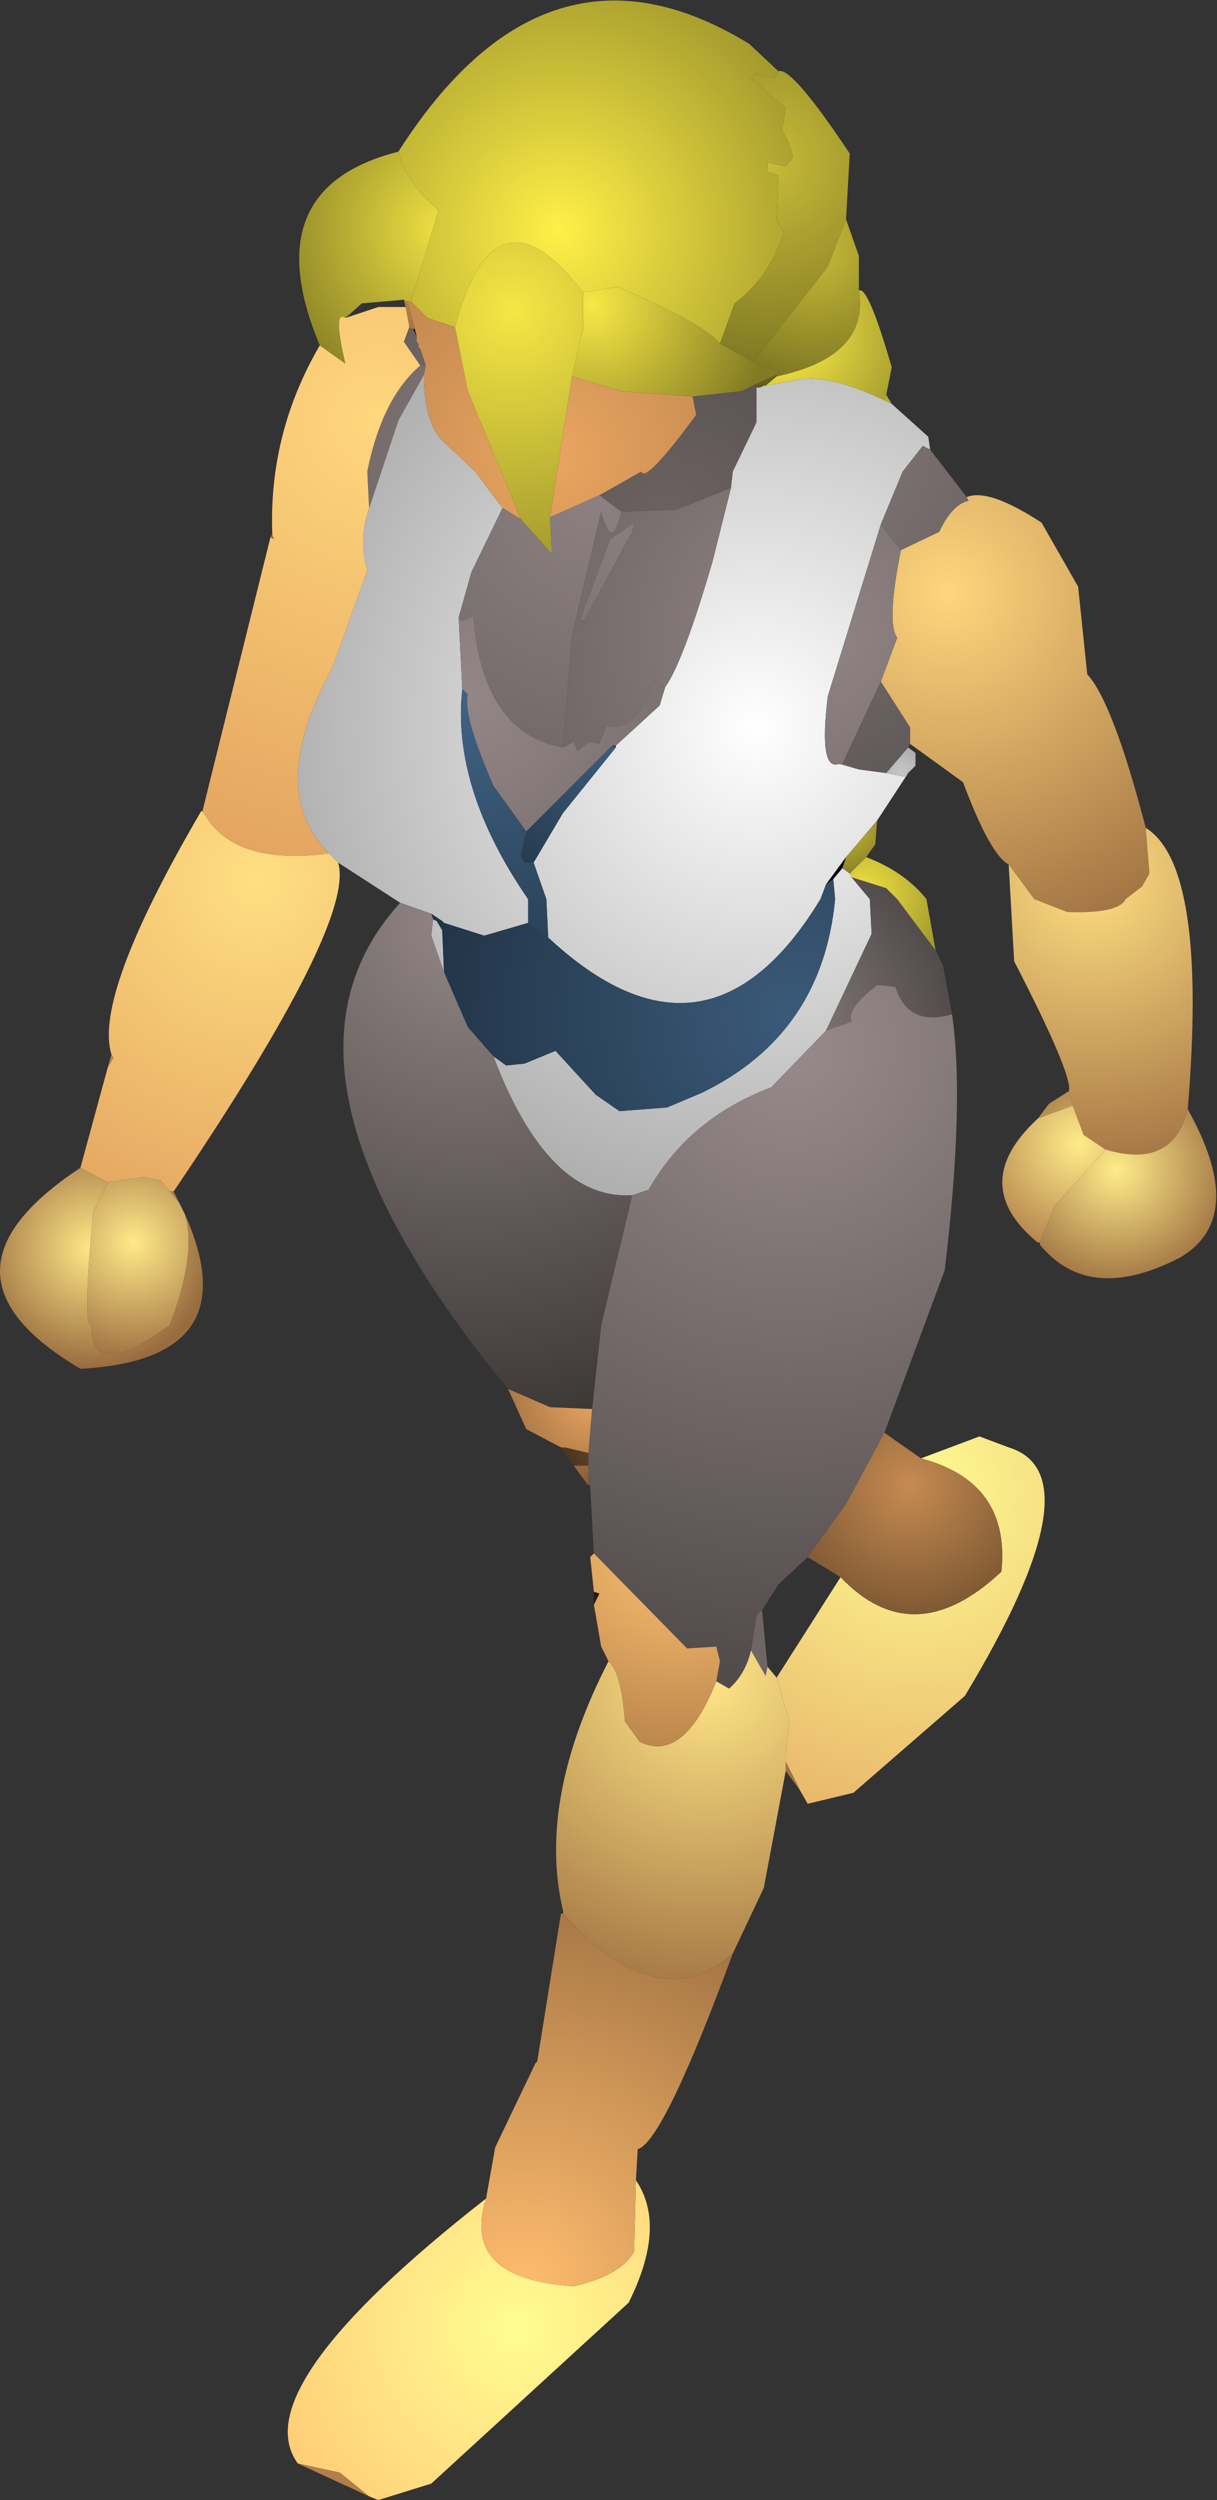 <?xml version="1.0" encoding="UTF-8" standalone="no"?>
<svg xmlns:ffdec="https://www.free-decompiler.com/flash" xmlns:xlink="http://www.w3.org/1999/xlink" ffdec:objectType="shape" height="68.4px" width="33.3px" xmlns="http://www.w3.org/2000/svg">
  <rect width="100%" height="100%" fill="#333333" stroke="none"/>
  <g transform="matrix(1.0, 0.0, 0.0, 1.0, 16.45, 53.3)">
    <path d="M4.85 -51.35 L4.75 -51.15 4.2 -51.3 4.1 -51.15 5.05 -50.35 4.95 -49.75 5.15 -49.35 5.25 -49.0 5.05 -48.75 4.55 -48.85 4.55 -48.6 4.85 -48.5 4.8 -47.25 5.0 -46.95 Q4.6 -45.7 3.65 -45.0 L3.25 -43.9 Q2.8 -44.45 0.45 -45.45 L-0.5 -45.3 Q-2.9 -48.45 -4.0 -44.35 L-4.75 -44.6 -5.2 -45.05 -4.45 -47.55 Q-5.3 -48.25 -5.55 -49.15 -1.5 -55.5 4.05 -52.1 L4.85 -51.35" fill="url(#gradient0)" fill-rule="evenodd" stroke="none"/>
    <path d="M3.25 -43.9 L3.65 -45.0 Q4.6 -45.7 5.0 -46.95 L4.8 -47.25 4.85 -48.5 4.55 -48.6 4.55 -48.85 5.05 -48.75 5.25 -49.0 5.15 -49.35 4.95 -49.75 5.05 -50.35 4.1 -51.15 4.2 -51.3 4.75 -51.15 4.85 -51.35 Q5.2 -51.5 6.8 -49.1 L6.7 -47.3 6.2 -46.0 4.15 -43.4 3.25 -43.9" fill="url(#gradient1)" fill-rule="evenodd" stroke="none"/>
    <path d="M10.0 -39.7 Q10.6 -39.95 12.05 -39.0 L13.05 -37.25 13.3 -34.85 Q14.0 -34.1 14.9 -30.65 L15.0 -29.4 14.8 -29.05 14.35 -28.7 Q14.15 -28.3 12.75 -28.35 L11.85 -28.7 11.15 -29.65 Q10.65 -29.9 9.9 -31.9 L8.45 -32.95 8.45 -33.4 7.65 -34.65 8.1 -35.85 Q7.8 -36.25 8.2 -38.25 L9.25 -38.75 Q9.6 -39.5 10.05 -39.6 L10.0 -39.7" fill="url(#gradient2)" fill-rule="evenodd" stroke="none"/>
    <path d="M4.15 -43.4 L6.2 -46.0 6.7 -47.3 7.05 -46.3 7.05 -45.35 Q7.35 -43.55 4.8 -43.0 L4.8 -43.05 4.9 -43.15 4.15 -43.4" fill="url(#gradient3)" fill-rule="evenodd" stroke="none"/>
    <path d="M-0.5 -45.3 L0.45 -45.45 Q2.8 -44.45 3.25 -43.9 L4.15 -43.4 4.9 -43.15 4.8 -43.05 4.25 -42.8 3.85 -42.6 2.5 -42.45 0.55 -42.6 -0.8 -43.0 -0.5 -44.3 -0.5 -45.3" fill="url(#gradient4)" fill-rule="evenodd" stroke="none"/>
    <path d="M8.4 -32.15 L7.55 -30.85 6.7 -29.85 6.15 -29.1 6.0 -28.7 Q2.9 -23.6 -1.45 -27.65 L-1.5 -28.7 -1.85 -29.7 -1.05 -31.05 0.4 -32.85 0.4 -32.9 1.6 -34.0 1.75 -34.5 Q2.25 -35.2 3.05 -37.95 L3.55 -39.95 3.6 -40.4 4.25 -41.75 4.25 -42.7 4.35 -42.7 4.45 -42.75 4.5 -42.75 5.6 -42.95 Q6.5 -42.95 7.75 -42.35 L7.95 -42.25 8.95 -41.35 9.0 -41.0 8.8 -41.1 8.25 -40.4 7.65 -38.95 6.2 -34.25 Q5.95 -32.2 6.5 -32.4 L7.05 -32.25 7.8 -32.15 8.3 -32.05 8.4 -32.15 M-5.5 -28.6 L-7.2 -29.7 -7.45 -29.95 Q-9.15 -31.65 -7.45 -34.85 L-7.35 -35.05 -6.4 -37.7 Q-6.65 -38.55 -6.35 -39.4 L-5.55 -41.8 -4.85 -43.05 Q-4.85 -41.75 -4.35 -41.25 L-3.45 -40.4 -2.7 -39.4 -3.55 -37.65 -3.9 -36.4 -3.8 -34.45 Q-4.1 -31.75 -2.0 -28.7 L-2.0 -28.05 -3.2 -27.7 -4.3 -28.05 -4.35 -28.1 -4.65 -28.3 -5.5 -28.6 M6.6 -29.55 L6.8 -29.4 6.85 -29.3 7.35 -28.7 7.4 -27.75 6.15 -25.1 4.65 -23.55 Q2.4 -22.7 1.3 -20.75 L0.85 -20.6 Q-1.45 -20.45 -2.95 -24.4 L-2.6 -24.15 -2.1 -24.2 -1.25 -24.55 -0.15 -23.35 0.5 -22.9 1.8 -23.0 2.75 -23.4 Q6.05 -25.0 6.4 -28.7 L6.35 -29.25 6.6 -29.55 M-4.6 -28.15 L-4.5 -28.1 -4.35 -27.85 -4.3 -26.7 -4.65 -27.7 -4.6 -28.15" fill="url(#gradient5)" fill-rule="evenodd" stroke="none"/>
    <path d="M4.8 -43.0 L4.5 -42.75 4.45 -42.75 4.35 -42.7 4.25 -42.7 4.25 -42.8 4.8 -43.05 4.8 -43.0" fill="url(#gradient6)" fill-rule="evenodd" stroke="none"/>
    <path d="M7.05 -45.35 Q7.3 -45.5 7.95 -43.25 L7.8 -42.5 7.75 -42.35 Q6.5 -42.95 5.6 -42.95 L4.5 -42.75 4.8 -43.0 Q7.35 -43.55 7.05 -45.35" fill="url(#gradient7)" fill-rule="evenodd" stroke="none"/>
    <path d="M4.25 -42.7 L4.25 -41.75 3.6 -40.4 3.55 -39.95 2.05 -39.35 0.55 -39.3 -0.05 -39.75 1.1 -40.4 Q1.2 -40.05 2.6 -41.95 L2.5 -42.45 3.85 -42.6 4.25 -42.8 4.25 -42.7" fill="url(#gradient8)" fill-rule="evenodd" stroke="none"/>
    <path d="M-5.2 -45.05 L-4.75 -44.6 -4.0 -44.35 -3.65 -42.6 -2.2 -39.1 -2.7 -39.4 -3.45 -40.4 -4.35 -41.25 Q-4.85 -41.75 -4.85 -43.05 L-4.8 -43.3 -4.95 -43.75 -5.0 -43.8 -5.0 -43.9 -5.05 -43.95 -5.05 -44.1 -5.1 -44.3 -5.3 -45.05 -5.2 -45.05 M2.5 -42.45 L2.6 -41.95 Q1.2 -40.05 1.1 -40.4 L-0.05 -39.75 -1.4 -39.15 -0.8 -43.0 0.55 -42.6 2.5 -42.45" fill="url(#gradient9)" fill-rule="evenodd" stroke="none"/>
    <path d="M-0.05 -39.75 L0.55 -39.3 Q0.3 -38.15 0.0 -39.3 L-0.8 -35.9 -1.05 -32.85 Q-3.25 -33.25 -3.5 -36.45 L-3.8 -36.3 -3.9 -36.4 -3.55 -37.65 -2.7 -39.4 -2.2 -39.1 -1.35 -38.15 -1.4 -39.15 -0.05 -39.75 M0.9 -39.0 L0.85 -38.75 -0.45 -36.35 -0.6 -36.3 0.25 -38.55 0.9 -39.0 M-4.8 -43.3 L-4.85 -43.05 -5.55 -41.8 -6.35 -39.4 -6.4 -40.4 Q-6.0 -42.4 -4.95 -43.3 L-4.8 -43.3" fill="url(#gradient10)" fill-rule="evenodd" stroke="none"/>
    <path d="M8.2 -38.25 Q7.8 -36.25 8.1 -35.85 L7.65 -34.65 6.6 -32.4 6.5 -32.4 Q5.95 -32.2 6.2 -34.25 L7.65 -38.95 8.2 -38.25 M3.55 -39.95 L3.05 -37.95 Q2.25 -35.2 1.75 -34.5 L1.45 -34.7 Q0.95 -33.2 0.15 -33.45 L-0.05 -32.95 -0.35 -33.0 -0.65 -32.75 -0.75 -33.0 -1.05 -32.85 -0.8 -35.9 0.0 -39.3 Q0.3 -38.15 0.55 -39.3 L2.05 -39.35 3.55 -39.95 M0.9 -39.0 L0.25 -38.55 -0.6 -36.3 -0.45 -36.35 0.85 -38.75 0.9 -39.0" fill="url(#gradient11)" fill-rule="evenodd" stroke="none"/>
    <path d="M7.8 -42.5 L7.95 -42.25 7.75 -42.35 7.8 -42.5" fill="url(#gradient12)" fill-rule="evenodd" stroke="none"/>
    <path d="M8.45 -32.95 L8.4 -32.85 7.8 -32.15 7.05 -32.25 6.6 -32.4 7.65 -34.65 8.45 -33.4 8.45 -32.95 M9.0 -41.0 L10.0 -39.7 10.05 -39.6 Q9.6 -39.5 9.25 -38.75 L8.2 -38.25 7.65 -38.95 8.25 -40.4 8.8 -41.1 9.0 -41.0" fill="url(#gradient13)" fill-rule="evenodd" stroke="none"/>
    <path d="M8.4 -32.85 L8.6 -32.7 8.6 -32.35 8.4 -32.15 8.3 -32.05 7.8 -32.15 8.4 -32.85 M6.5 -32.4 L6.6 -32.4 7.05 -32.25 6.5 -32.4" fill="url(#gradient14)" fill-rule="evenodd" stroke="none"/>
    <path d="M1.75 -34.5 L1.6 -34.0 0.4 -32.9 0.3 -32.9 -2.05 -30.55 -2.95 -31.8 Q-3.8 -33.75 -3.65 -34.3 L-3.8 -34.45 -3.9 -36.4 -3.8 -36.3 -3.5 -36.45 Q-3.25 -33.25 -1.05 -32.85 L-0.75 -33.0 -0.65 -32.75 -0.35 -33.0 -0.05 -32.95 0.15 -33.45 Q0.95 -33.2 1.45 -34.7 L1.75 -34.5" fill="url(#gradient15)" fill-rule="evenodd" stroke="none"/>
    <path d="M0.4 -32.9 L0.4 -32.85 0.3 -32.9 0.4 -32.9" fill="url(#gradient16)" fill-rule="evenodd" stroke="none"/>
    <path d="M0.4 -32.85 L-1.05 -31.05 -1.85 -29.7 -2.1 -29.7 -2.2 -29.9 -2.05 -30.55 0.3 -32.9 0.4 -32.85" fill="url(#gradient17)" fill-rule="evenodd" stroke="none"/>
    <path d="M-1.45 -27.65 Q2.9 -23.6 6.0 -28.7 L6.15 -29.1 6.35 -29.25 6.4 -28.7 Q6.05 -25.0 2.75 -23.4 L1.8 -23.0 0.5 -22.9 -0.15 -23.35 -1.25 -24.55 -2.1 -24.2 -2.6 -24.15 -2.95 -24.4 -3.65 -25.2 -4.3 -26.7 -4.35 -27.85 -4.5 -28.1 -4.35 -28.1 -4.3 -28.05 -3.2 -27.7 -2.0 -28.05 -1.45 -27.65" fill="url(#gradient18)" fill-rule="evenodd" stroke="none"/>
    <path d="M9.15 -27.3 L9.35 -26.9 9.6 -25.55 Q8.4 -25.2 8.05 -26.3 L7.55 -26.35 Q6.7 -25.7 6.85 -25.35 L6.15 -25.1 7.4 -27.75 7.35 -28.7 6.85 -29.3 7.8 -29.0 8.1 -28.7 9.15 -27.3" fill="url(#gradient19)" fill-rule="evenodd" stroke="none"/>
    <path d="M7.25 -29.85 Q8.3 -29.45 8.9 -28.7 L9.15 -27.3 8.1 -28.7 7.8 -29.0 6.85 -29.3 6.8 -29.4 7.25 -29.85" fill="url(#gradient20)" fill-rule="evenodd" stroke="none"/>
    <path d="M7.55 -30.85 L7.5 -30.2 7.25 -29.85 6.8 -29.4 6.6 -29.55 6.7 -29.85 7.55 -30.85" fill="url(#gradient21)" fill-rule="evenodd" stroke="none"/>
    <path d="M6.15 -29.1 L6.7 -29.85 6.6 -29.55 6.35 -29.25 6.15 -29.1 M-4.35 -28.1 L-4.5 -28.1 -4.6 -28.15 -4.65 -28.3 -4.35 -28.1" fill="url(#gradient22)" fill-rule="evenodd" stroke="none"/>
    <path d="M9.6 -25.55 Q9.95 -23.15 9.4 -18.55 L7.75 -14.1 6.7 -12.15 5.65 -10.7 4.85 -9.95 4.4 -9.25 4.25 -9.1 4.1 -8.15 Q3.95 -7.5 3.5 -7.1 L3.15 -7.3 3.25 -7.85 3.15 -8.25 2.35 -8.2 -0.2 -10.8 -0.3 -12.6 -0.35 -12.7 -0.35 -13.2 -0.35 -13.55 -0.25 -14.75 0.0 -17.05 0.85 -20.6 1.3 -20.75 Q2.4 -22.7 4.65 -23.55 L6.15 -25.1 6.85 -25.35 Q6.7 -25.7 7.55 -26.35 L8.05 -26.3 Q8.4 -25.2 9.6 -25.55" fill="url(#gradient23)" fill-rule="evenodd" stroke="none"/>
    <path d="M14.9 -30.65 Q16.6 -29.6 16.05 -22.95 15.65 -21.3 13.8 -21.85 L13.2 -22.25 12.9 -23.05 12.8 -23.45 Q12.9 -23.9 11.3 -27.0 L11.15 -29.65 11.85 -28.7 12.75 -28.35 Q14.15 -28.3 14.35 -28.7 L14.8 -29.05 15.0 -29.4 14.9 -30.65" fill="url(#gradient24)" fill-rule="evenodd" stroke="none"/>
    <path d="M16.05 -22.95 Q17.7 -20.0 15.85 -18.9 13.35 -17.6 12.0 -19.25 L12.0 -19.3 12.4 -20.3 13.8 -21.85 Q15.65 -21.3 16.05 -22.95 M11.95 -22.7 L12.25 -23.1 12.8 -23.45 12.9 -23.05 11.95 -22.7" fill="url(#gradient25)" fill-rule="evenodd" stroke="none"/>
    <path d="M11.95 -19.3 Q10.0 -20.9 11.95 -22.7 L12.9 -23.05 13.2 -22.25 13.8 -21.85 12.4 -20.3 12.0 -19.3 11.95 -19.3" fill="url(#gradient26)" fill-rule="evenodd" stroke="none"/>
    <path d="M12.0 -19.25 L11.95 -19.3 12.0 -19.3 12.0 -19.25" fill="url(#gradient27)" fill-rule="evenodd" stroke="none"/>
    <path d="M8.75 -13.4 L10.35 -14.0 11.15 -13.7 Q13.6 -12.95 9.95 -6.9 L6.9 -4.25 5.65 -3.95 5.45 -4.3 5.05 -5.1 5.05 -5.35 5.15 -6.2 4.8 -7.4 6.55 -10.15 Q8.55 -8.05 10.95 -10.3 11.2 -12.75 8.75 -13.4" fill="url(#gradient28)" fill-rule="evenodd" stroke="none"/>
    <path d="M7.75 -14.1 L8.75 -13.4 Q11.2 -12.75 10.95 -10.3 8.55 -8.05 6.55 -10.15 L5.65 -10.7 6.7 -12.15 7.75 -14.1" fill="url(#gradient29)" fill-rule="evenodd" stroke="none"/>
    <path d="M5.05 -4.85 L4.45 -1.65 3.6 0.15 Q1.55 1.95 -1.05 -0.95 L-1.05 -1.05 Q-1.75 -4.05 0.2 -7.85 0.55 -7.55 0.65 -6.2 L1.05 -5.65 Q2.25 -5.05 3.15 -7.3 L3.5 -7.1 Q3.95 -7.5 4.1 -8.15 L4.5 -7.45 4.55 -7.7 4.8 -7.4 5.15 -6.2 5.05 -5.35 5.05 -5.1 5.05 -4.85" fill="url(#gradient30)" fill-rule="evenodd" stroke="none"/>
    <path d="M0.2 -7.85 L0.0 -8.25 -0.2 -9.4 -0.05 -9.7 -0.2 -9.75 -0.3 -10.7 -0.2 -10.8 2.35 -8.2 3.15 -8.25 3.25 -7.85 3.15 -7.3 Q2.25 -5.05 1.05 -5.65 L0.65 -6.2 Q0.55 -7.55 0.2 -7.85" fill="url(#gradient31)" fill-rule="evenodd" stroke="none"/>
    <path d="M4.4 -9.25 L4.55 -7.7 4.5 -7.45 4.1 -8.15 4.25 -9.1 4.4 -9.25" fill="url(#gradient32)" fill-rule="evenodd" stroke="none"/>
    <path d="M5.45 -4.3 L5.05 -4.85 5.05 -5.1 5.45 -4.3" fill="url(#gradient33)" fill-rule="evenodd" stroke="none"/>
    <path d="M0.95 6.35 Q1.8 7.6 0.75 9.7 L-4.65 14.65 -6.1 15.1 -6.35 15.0 -7.15 14.35 -8.3 14.1 Q-9.8 12.05 -3.15 6.85 -3.85 9.05 -0.75 9.25 0.55 8.95 0.9 8.3 L0.95 6.35" fill="url(#gradient34)" fill-rule="evenodd" stroke="none"/>
    <path d="M3.6 0.15 Q1.7 5.3 1.0 5.5 L0.95 6.35 0.9 8.3 Q0.55 8.95 -0.75 9.25 -3.85 9.05 -3.15 6.85 L-2.9 5.45 -1.8 3.15 -1.75 3.1 -1.1 -0.95 -1.05 -0.95 Q1.55 1.95 3.6 0.15" fill="url(#gradient35)" fill-rule="evenodd" stroke="none"/>
    <path d="M-5.05 -44.1 L-5.05 -43.95 -5.0 -43.9 -5.0 -43.8 -4.95 -43.75 -4.8 -43.3 -4.95 -43.3 -5.4 -43.95 -5.25 -44.35 -5.15 -44.3 -5.05 -44.1" fill="url(#gradient36)" fill-rule="evenodd" stroke="none"/>
    <path d="M-4.0 -44.35 Q-2.9 -48.45 -0.5 -45.3 L-0.5 -44.3 -0.8 -43.0 -1.4 -39.15 -1.35 -38.15 -2.2 -39.1 -3.65 -42.6 -4.0 -44.35" fill="url(#gradient37)" fill-rule="evenodd" stroke="none"/>
    <path d="M-5.35 -44.9 L-5.4 -45.1 -5.3 -45.05 -5.1 -44.3 -5.15 -44.3 -5.25 -44.35 -5.35 -44.9" fill="url(#gradient38)" fill-rule="evenodd" stroke="none"/>
    <path d="M-5.55 -49.15 Q-5.3 -48.25 -4.45 -47.55 L-5.2 -45.05 -5.3 -45.05 -5.4 -45.1 -6.55 -45.0 -7.0 -44.6 Q-7.35 -44.85 -7.0 -43.35 L-7.7 -43.85 Q-9.5 -48.15 -5.55 -49.15" fill="url(#gradient39)" fill-rule="evenodd" stroke="none"/>
    <path d="M-10.9 -31.15 L-9.05 -38.6 -8.95 -38.55 -9.0 -38.65 -9.0 -38.7 Q-9.1 -41.45 -7.7 -43.85 L-7.0 -43.35 Q-7.35 -44.85 -7.0 -44.6 L-6.1 -44.9 -5.35 -44.9 -5.25 -44.35 -5.4 -43.95 -4.95 -43.3 Q-6.0 -42.4 -6.4 -40.4 L-6.35 -39.4 Q-6.65 -38.55 -6.4 -37.7 L-7.35 -35.05 -7.45 -34.85 Q-9.15 -31.65 -7.45 -29.95 -10.1 -29.6 -10.9 -31.1 L-10.9 -31.15" fill="url(#gradient40)" fill-rule="evenodd" stroke="none"/>
    <path d="M-5.15 -44.3 L-5.1 -44.3 -5.05 -44.1 -5.15 -44.3" fill="url(#gradient41)" fill-rule="evenodd" stroke="none"/>
    <path d="M-10.95 -31.1 L-10.9 -31.15 -10.9 -31.1 -10.95 -31.1 M-9.05 -38.6 L-9.0 -38.7 -9.0 -38.65 -8.95 -38.55 -9.05 -38.6" fill="url(#gradient42)" fill-rule="evenodd" stroke="none"/>
    <path d="M-7.2 -29.7 Q-6.7 -28.1 -11.7 -20.7 L-11.8 -20.7 -12.05 -21.0 -12.5 -21.1 -13.5 -20.95 -14.25 -21.35 -13.5 -24.1 -13.35 -24.35 -13.4 -24.45 Q-13.9 -26.05 -10.95 -31.1 L-10.9 -31.1 Q-10.1 -29.6 -7.45 -29.95 L-7.2 -29.7" fill="url(#gradient43)" fill-rule="evenodd" stroke="none"/>
    <path d="M-1.85 -29.7 L-1.5 -28.7 -1.45 -27.65 -2.0 -28.05 -2.0 -28.7 Q-4.1 -31.75 -3.8 -34.45 L-3.65 -34.3 Q-3.8 -33.75 -2.95 -31.8 L-2.05 -30.55 -2.2 -29.9 -2.1 -29.7 -1.85 -29.7" fill="url(#gradient44)" fill-rule="evenodd" stroke="none"/>
    <path d="M-2.55 -15.3 Q-9.7 -24.0 -5.5 -28.6 L-4.65 -28.3 -4.6 -28.15 -4.65 -27.7 -4.3 -26.7 -3.65 -25.2 -2.95 -24.4 Q-1.45 -20.45 0.85 -20.6 L0.0 -17.05 -0.25 -14.75 -1.4 -14.8 -2.55 -15.3" fill="url(#gradient45)" fill-rule="evenodd" stroke="none"/>
    <path d="M-0.75 -13.2 L-0.8 -13.25 -1.1 -13.7 -1.0 -13.7 -0.35 -13.55 -0.35 -13.2 -0.75 -13.2" fill="url(#gradient46)" fill-rule="evenodd" stroke="none"/>
    <path d="M-1.1 -13.7 L-2.05 -14.2 -2.55 -15.3 -1.4 -14.8 -0.25 -14.75 -0.35 -13.55 -1.0 -13.7 -1.1 -13.7" fill="url(#gradient47)" fill-rule="evenodd" stroke="none"/>
    <path d="M-0.3 -12.6 L-0.35 -12.65 -0.35 -12.7 -0.3 -12.6" fill="url(#gradient48)" fill-rule="evenodd" stroke="none"/>
    <path d="M-0.35 -12.65 L-0.75 -13.2 -0.35 -13.2 -0.35 -12.7 -0.35 -12.65" fill="url(#gradient49)" fill-rule="evenodd" stroke="none"/>
    <path d="M-13.5 -24.1 L-13.4 -24.45 -13.35 -24.35 -13.5 -24.1" fill="url(#gradient50)" fill-rule="evenodd" stroke="none"/>
    <path d="M-11.55 -20.4 L-11.4 -20.1 Q-11.05 -19.05 -11.8 -17.05 -13.95 -15.45 -13.95 -17.05 -14.2 -17.0 -13.9 -20.15 L-13.5 -20.95 -12.5 -21.1 -12.05 -21.0 -11.8 -20.7 -11.55 -20.4" fill="url(#gradient51)" fill-rule="evenodd" stroke="none"/>
    <path d="M-11.7 -20.7 L-11.55 -20.4 -11.8 -20.7 -11.7 -20.7 M-11.4 -20.1 Q-9.6 -16.1 -14.25 -15.85 -18.65 -18.45 -14.25 -21.35 L-13.5 -20.95 -13.9 -20.15 Q-14.2 -17.0 -13.95 -17.05 -13.95 -15.45 -11.8 -17.05 -11.05 -19.05 -11.4 -20.1" fill="url(#gradient52)" fill-rule="evenodd" stroke="none"/>
    <path d="M-0.2 -9.4 L-0.2 -9.75 -0.05 -9.7 -0.2 -9.4" fill="url(#gradient53)" fill-rule="evenodd" stroke="none"/>
    <path d="M-1.1 -0.95 L-1.05 -1.05 -1.05 -0.95 -1.1 -0.95" fill="url(#gradient54)" fill-rule="evenodd" stroke="none"/>
    <path d="M-6.35 15.0 L-8.3 14.1 -7.15 14.35 -6.35 15.0" fill="url(#gradient55)" fill-rule="evenodd" stroke="none"/>
  </g>
  <defs>
    <radialGradient cx="0" cy="0" gradientTransform="matrix(0.009, 0.0, 0.0, 0.009, -1.15, -47.0)" gradientUnits="userSpaceOnUse" id="gradient0" r="819.2" spreadMethod="pad">
      <stop offset="0.0" stop-color="#fff047"/>
      <stop offset="1.0" stop-color="#a49a2d"/>
    </radialGradient>
    <radialGradient cx="0" cy="0" gradientTransform="matrix(0.007, 0.0, 0.0, 0.007, 4.5, -48.85)" gradientUnits="userSpaceOnUse" id="gradient1" r="819.2" spreadMethod="pad">
      <stop offset="0.0" stop-color="#c8bc38"/>
      <stop offset="1.0" stop-color="#7e7623"/>
    </radialGradient>
    <radialGradient cx="0" cy="0" gradientTransform="matrix(0.013, 0.0, 0.0, 0.013, 9.5, -37.1)" gradientUnits="userSpaceOnUse" id="gradient2" r="819.2" spreadMethod="pad">
      <stop offset="0.0" stop-color="#ffd67d"/>
      <stop offset="1.0" stop-color="#9a6c3f"/>
    </radialGradient>
    <radialGradient cx="0" cy="0" gradientTransform="matrix(0.005, 0.0, 0.0, 0.005, 5.8, -46.5)" gradientUnits="userSpaceOnUse" id="gradient3" r="819.2" spreadMethod="pad">
      <stop offset="0.0" stop-color="#c8bc38"/>
      <stop offset="1.0" stop-color="#766f20"/>
    </radialGradient>
    <radialGradient cx="0" cy="0" gradientTransform="matrix(0.006, 0.0, 0.0, 0.006, -0.25, -44.95)" gradientUnits="userSpaceOnUse" id="gradient4" r="819.2" spreadMethod="pad">
      <stop offset="0.0" stop-color="#f7e845"/>
      <stop offset="1.0" stop-color="#827a24"/>
    </radialGradient>
    <radialGradient cx="0" cy="0" gradientTransform="matrix(0.017, 0.0, 0.0, 0.017, 4.25, -33.4)" gradientUnits="userSpaceOnUse" id="gradient5" r="819.2" spreadMethod="pad">
      <stop offset="0.0" stop-color="#ffffff"/>
      <stop offset="1.0" stop-color="#ababab"/>
    </radialGradient>
    <radialGradient cx="0" cy="0" gradientTransform="matrix(0.001, 0.0, 0.0, 0.001, 4.3, -43.45)" gradientUnits="userSpaceOnUse" id="gradient6" r="819.2" spreadMethod="pad">
      <stop offset="0.0" stop-color="#918829"/>
      <stop offset="1.0" stop-color="#595419"/>
    </radialGradient>
    <radialGradient cx="0" cy="0" gradientTransform="matrix(0.004, 0.0, 0.0, 0.004, 4.95, -44.15)" gradientUnits="userSpaceOnUse" id="gradient7" r="819.2" spreadMethod="pad">
      <stop offset="0.0" stop-color="#fff148"/>
      <stop offset="1.0" stop-color="#aca230"/>
    </radialGradient>
    <radialGradient cx="0" cy="0" gradientTransform="matrix(0.006, 0.0, 0.0, 0.006, 1.8, -39.0)" gradientUnits="userSpaceOnUse" id="gradient8" r="819.2" spreadMethod="pad">
      <stop offset="0.0" stop-color="#6c6262"/>
      <stop offset="1.0" stop-color="#5b5353"/>
    </radialGradient>
    <radialGradient cx="0" cy="0" gradientTransform="matrix(0.01, 0.0, 0.0, 0.01, -1.35, -40.85)" gradientUnits="userSpaceOnUse" id="gradient9" r="819.2" spreadMethod="pad">
      <stop offset="0.0" stop-color="#eaa560"/>
      <stop offset="1.0" stop-color="#b27d49"/>
    </radialGradient>
    <radialGradient cx="0" cy="0" gradientTransform="matrix(0.009, 0.0, 0.0, 0.009, -0.05, -39.75)" gradientUnits="userSpaceOnUse" id="gradient10" r="819.2" spreadMethod="pad">
      <stop offset="0.0" stop-color="#8c8080"/>
      <stop offset="1.0" stop-color="#746969"/>
    </radialGradient>
    <radialGradient cx="0" cy="0" gradientTransform="matrix(0.01, 0.0, 0.0, 0.01, 5.85, -35.9)" gradientUnits="userSpaceOnUse" id="gradient11" r="819.2" spreadMethod="pad">
      <stop offset="0.0" stop-color="#918484"/>
      <stop offset="1.0" stop-color="#6f6565"/>
    </radialGradient>
    <radialGradient cx="0" cy="0" gradientTransform="matrix(9.0E-4, 0.0, 0.0, 9.0E-4, 7.65, -42.25)" gradientUnits="userSpaceOnUse" id="gradient12" r="819.2" spreadMethod="pad">
      <stop offset="0.0" stop-color="#c2b736"/>
      <stop offset="1.0" stop-color="#9c932c"/>
    </radialGradient>
    <radialGradient cx="0" cy="0" gradientTransform="matrix(0.013, 0.0, 0.0, 0.013, 3.9, -41.75)" gradientUnits="userSpaceOnUse" id="gradient13" r="819.2" spreadMethod="pad">
      <stop offset="0.0" stop-color="#8c7f7f"/>
      <stop offset="1.0" stop-color="#605858"/>
    </radialGradient>
    <radialGradient cx="0" cy="0" gradientTransform="matrix(0.003, 0.0, 0.0, 0.003, 8.2, -32.15)" gradientUnits="userSpaceOnUse" id="gradient14" r="819.2" spreadMethod="pad">
      <stop offset="0.0" stop-color="#c7c7c7"/>
      <stop offset="1.0" stop-color="#6e6e6e"/>
    </radialGradient>
    <radialGradient cx="0" cy="0" gradientTransform="matrix(0.013, 0.0, 0.0, 0.013, -3.6, -34.3)" gradientUnits="userSpaceOnUse" id="gradient15" r="819.2" spreadMethod="pad">
      <stop offset="0.0" stop-color="#938686"/>
      <stop offset="1.0" stop-color="#665d5d"/>
    </radialGradient>
    <radialGradient cx="0" cy="0" gradientTransform="matrix(1.0E-4, 0.0, 0.0, 1.0E-4, 0.25, -32.95)" gradientUnits="userSpaceOnUse" id="gradient16" r="819.2" spreadMethod="pad">
      <stop offset="0.0" stop-color="#223648"/>
      <stop offset="1.0" stop-color="#223648"/>
    </radialGradient>
    <radialGradient cx="0" cy="0" gradientTransform="matrix(0.005, 0.0, 0.0, 0.005, 0.25, -32.9)" gradientUnits="userSpaceOnUse" id="gradient17" r="819.2" spreadMethod="pad">
      <stop offset="0.0" stop-color="#3c5d7d"/>
      <stop offset="1.0" stop-color="#253a4e"/>
    </radialGradient>
    <radialGradient cx="0" cy="0" gradientTransform="matrix(0.012, 0.0, 0.0, 0.012, 5.15, -25.55)" gradientUnits="userSpaceOnUse" id="gradient18" r="819.2" spreadMethod="pad">
      <stop offset="0.0" stop-color="#3a5a79"/>
      <stop offset="1.0" stop-color="#223548"/>
    </radialGradient>
    <radialGradient cx="0" cy="0" gradientTransform="matrix(0.006, 0.0, 0.0, 0.006, 4.75, -25.2)" gradientUnits="userSpaceOnUse" id="gradient19" r="819.2" spreadMethod="pad">
      <stop offset="0.0" stop-color="#8a7e7e"/>
      <stop offset="1.0" stop-color="#524b4b"/>
    </radialGradient>
    <radialGradient cx="0" cy="0" gradientTransform="matrix(0.003, 0.0, 0.0, 0.003, 7.15, -28.85)" gradientUnits="userSpaceOnUse" id="gradient20" r="819.2" spreadMethod="pad">
      <stop offset="0.0" stop-color="#f0e243"/>
      <stop offset="1.0" stop-color="#9f962d"/>
    </radialGradient>
    <radialGradient cx="0" cy="0" gradientTransform="matrix(0.002, 0.0, 0.0, 0.002, 6.7, -30.7)" gradientUnits="userSpaceOnUse" id="gradient21" r="819.2" spreadMethod="pad">
      <stop offset="0.0" stop-color="#c5b937"/>
      <stop offset="1.0" stop-color="#7b7322"/>
    </radialGradient>
    <radialGradient cx="0" cy="0" gradientTransform="matrix(0.013, 0.0, 0.0, 0.013, -3.65, -26.6)" gradientUnits="userSpaceOnUse" id="gradient22" r="819.2" spreadMethod="pad">
      <stop offset="0.0" stop-color="#263b50"/>
      <stop offset="1.0" stop-color="#080c10"/>
    </radialGradient>
    <radialGradient cx="0" cy="0" gradientTransform="matrix(0.022, 0.0, 0.0, 0.022, 5.2, -24.65)" gradientUnits="userSpaceOnUse" id="gradient23" r="819.2" spreadMethod="pad">
      <stop offset="0.0" stop-color="#978a8a"/>
      <stop offset="1.0" stop-color="#4f4848"/>
    </radialGradient>
    <radialGradient cx="0" cy="0" gradientTransform="matrix(0.01, 0.0, 0.0, 0.01, 13.4, -29.25)" gradientUnits="userSpaceOnUse" id="gradient24" r="819.2" spreadMethod="pad">
      <stop offset="0.0" stop-color="#ffde81"/>
      <stop offset="1.0" stop-color="#a17142"/>
    </radialGradient>
    <radialGradient cx="0" cy="0" gradientTransform="matrix(0.004, 0.0, 0.0, 0.004, 14.1, -21.3)" gradientUnits="userSpaceOnUse" id="gradient25" r="819.2" spreadMethod="pad">
      <stop offset="0.0" stop-color="#ffec8a"/>
      <stop offset="1.0" stop-color="#9e7041"/>
    </radialGradient>
    <radialGradient cx="0" cy="0" gradientTransform="matrix(0.004, 0.0, 0.0, 0.004, 13.05, -22.0)" gradientUnits="userSpaceOnUse" id="gradient26" r="819.2" spreadMethod="pad">
      <stop offset="0.0" stop-color="#ffec89"/>
      <stop offset="1.0" stop-color="#ad7a47"/>
    </radialGradient>
    <radialGradient cx="0" cy="0" gradientTransform="matrix(0.006, 0.0, 0.0, 0.006, 13.25, -18.55)" gradientUnits="userSpaceOnUse" id="gradient27" r="819.2" spreadMethod="pad">
      <stop offset="0.0" stop-color="#2e2113"/>
      <stop offset="1.0" stop-color="#261b10"/>
    </radialGradient>
    <radialGradient cx="0" cy="0" gradientTransform="matrix(0.011, 0.0, 0.0, 0.011, 8.65, -12.5)" gradientUnits="userSpaceOnUse" id="gradient28" r="819.2" spreadMethod="pad">
      <stop offset="0.0" stop-color="#fffc93"/>
      <stop offset="1.0" stop-color="#e9b86c"/>
    </radialGradient>
    <radialGradient cx="0" cy="0" gradientTransform="matrix(0.005, 0.0, 0.0, 0.005, 8.45, -12.65)" gradientUnits="userSpaceOnUse" id="gradient29" r="819.2" spreadMethod="pad">
      <stop offset="0.0" stop-color="#c68b51"/>
      <stop offset="1.0" stop-color="#73512f"/>
    </radialGradient>
    <radialGradient cx="0" cy="0" gradientTransform="matrix(0.011, 0.0, 0.0, 0.011, 2.9, -7.4)" gradientUnits="userSpaceOnUse" id="gradient30" r="819.2" spreadMethod="pad">
      <stop offset="0.0" stop-color="#ffe686"/>
      <stop offset="1.0" stop-color="#a17242"/>
    </radialGradient>
    <radialGradient cx="0" cy="0" gradientTransform="matrix(0.008, 0.0, 0.0, 0.008, 2.1, -11.1)" gradientUnits="userSpaceOnUse" id="gradient31" r="819.2" spreadMethod="pad">
      <stop offset="0.0" stop-color="#ffc371"/>
      <stop offset="1.0" stop-color="#b17d48"/>
    </radialGradient>
    <radialGradient cx="0" cy="0" gradientTransform="matrix(0.004, 0.0, 0.0, 0.004, 3.7, -6.7)" gradientUnits="userSpaceOnUse" id="gradient32" r="819.2" spreadMethod="pad">
      <stop offset="0.0" stop-color="#6f6565"/>
      <stop offset="1.0" stop-color="#6f6565"/>
    </radialGradient>
    <radialGradient cx="0" cy="0" gradientTransform="matrix(0.003, 0.0, 0.0, 0.003, 4.45, -5.8)" gradientUnits="userSpaceOnUse" id="gradient33" r="819.2" spreadMethod="pad">
      <stop offset="0.0" stop-color="#a37343"/>
      <stop offset="1.0" stop-color="#a17142"/>
    </radialGradient>
    <radialGradient cx="0" cy="0" gradientTransform="matrix(0.009, 0.0, 0.0, 0.009, -2.35, 10.4)" gradientUnits="userSpaceOnUse" id="gradient34" r="819.2" spreadMethod="pad">
      <stop offset="0.0" stop-color="#fffd93"/>
      <stop offset="1.0" stop-color="#ffcb76"/>
    </radialGradient>
    <radialGradient cx="0" cy="0" gradientTransform="matrix(0.014, 0.0, 0.0, 0.014, -2.15, 9.2)" gradientUnits="userSpaceOnUse" id="gradient35" r="819.2" spreadMethod="pad">
      <stop offset="0.0" stop-color="#ffbc6e"/>
      <stop offset="1.0" stop-color="#9e7041"/>
    </radialGradient>
    <radialGradient cx="0" cy="0" gradientTransform="matrix(0.007, 0.0, 0.0, 0.007, -0.1, -43.2)" gradientUnits="userSpaceOnUse" id="gradient36" r="819.2" spreadMethod="pad">
      <stop offset="0.0" stop-color="#857979"/>
      <stop offset="1.0" stop-color="#675e5e"/>
    </radialGradient>
    <radialGradient cx="0" cy="0" gradientTransform="matrix(0.008, 0.0, 0.0, 0.008, -2.4, -44.8)" gradientUnits="userSpaceOnUse" id="gradient37" r="819.2" spreadMethod="pad">
      <stop offset="0.0" stop-color="#f5e745"/>
      <stop offset="1.0" stop-color="#a89e2f"/>
    </radialGradient>
    <radialGradient cx="0" cy="0" gradientTransform="matrix(0.004, 0.0, 0.0, 0.004, -5.75, -46.8)" gradientUnits="userSpaceOnUse" id="gradient38" r="819.2" spreadMethod="pad">
      <stop offset="0.0" stop-color="#c98e53"/>
      <stop offset="1.0" stop-color="#9f7041"/>
    </radialGradient>
    <radialGradient cx="0" cy="0" gradientTransform="matrix(0.006, 0.0, 0.0, 0.006, -4.3, -47.05)" gradientUnits="userSpaceOnUse" id="gradient39" r="819.2" spreadMethod="pad">
      <stop offset="0.0" stop-color="#f0e243"/>
      <stop offset="1.0" stop-color="#898126"/>
    </radialGradient>
    <radialGradient cx="0" cy="0" gradientTransform="matrix(0.017, 0.0, 0.0, 0.017, -6.15, -41.8)" gradientUnits="userSpaceOnUse" id="gradient40" r="819.2" spreadMethod="pad">
      <stop offset="0.0" stop-color="#ffd77d"/>
      <stop offset="1.0" stop-color="#e09e5c"/>
    </radialGradient>
    <radialGradient cx="0" cy="0" gradientTransform="matrix(0.004, 0.0, 0.0, 0.004, -5.75, -46.8)" gradientUnits="userSpaceOnUse" id="gradient41" r="819.2" spreadMethod="pad">
      <stop offset="0.0" stop-color="#261b10"/>
      <stop offset="1.0" stop-color="#261b10"/>
    </radialGradient>
    <radialGradient cx="0" cy="0" gradientTransform="matrix(0.012, 0.0, 0.0, 0.012, -9.85, -36.15)" gradientUnits="userSpaceOnUse" id="gradient42" r="819.2" spreadMethod="pad">
      <stop offset="0.0" stop-color="#bc844d"/>
      <stop offset="1.0" stop-color="#2f2113"/>
    </radialGradient>
    <radialGradient cx="0" cy="0" gradientTransform="matrix(0.013, 0.0, 0.0, 0.013, -9.4, -29.25)" gradientUnits="userSpaceOnUse" id="gradient43" r="819.2" spreadMethod="pad">
      <stop offset="0.0" stop-color="#ffdf82"/>
      <stop offset="1.0" stop-color="#e2a15e"/>
    </radialGradient>
    <radialGradient cx="0" cy="0" gradientTransform="matrix(0.009, 0.0, 0.0, 0.009, -3.85, -34.5)" gradientUnits="userSpaceOnUse" id="gradient44" r="819.2" spreadMethod="pad">
      <stop offset="0.0" stop-color="#406486"/>
      <stop offset="1.0" stop-color="#2a4258"/>
    </radialGradient>
    <radialGradient cx="0" cy="0" gradientTransform="matrix(0.017, 0.0, 0.0, 0.017, -3.55, -28.3)" gradientUnits="userSpaceOnUse" id="gradient45" r="819.2" spreadMethod="pad">
      <stop offset="0.0" stop-color="#948787"/>
      <stop offset="1.0" stop-color="#3d3838"/>
    </radialGradient>
    <radialGradient cx="0" cy="0" gradientTransform="matrix(0.001, 0.0, 0.0, 0.001, -0.05, -13.7)" gradientUnits="userSpaceOnUse" id="gradient46" r="819.2" spreadMethod="pad">
      <stop offset="0.0" stop-color="#644629"/>
      <stop offset="1.0" stop-color="#4e3720"/>
    </radialGradient>
    <radialGradient cx="0" cy="0" gradientTransform="matrix(0.004, 0.0, 0.0, 0.004, -0.2, -15.2)" gradientUnits="userSpaceOnUse" id="gradient47" r="819.2" spreadMethod="pad">
      <stop offset="0.0" stop-color="#eea862"/>
      <stop offset="1.0" stop-color="#8d643a"/>
    </radialGradient>
    <radialGradient cx="0" cy="0" gradientTransform="matrix(0.013, 0.0, 0.0, 0.013, -0.05, -10.4)" gradientUnits="userSpaceOnUse" id="gradient48" r="819.2" spreadMethod="pad">
      <stop offset="0.0" stop-color="#121010"/>
      <stop offset="1.0" stop-color="#121010"/>
    </radialGradient>
    <radialGradient cx="0" cy="0" gradientTransform="matrix(0.002, 0.0, 0.0, 0.002, -0.6, -13.75)" gradientUnits="userSpaceOnUse" id="gradient49" r="819.2" spreadMethod="pad">
      <stop offset="0.0" stop-color="#a87645"/>
      <stop offset="1.0" stop-color="#74512f"/>
    </radialGradient>
    <radialGradient cx="0" cy="0" gradientTransform="matrix(0.01, 0.0, 0.0, 0.01, -13.5, -24.2)" gradientUnits="userSpaceOnUse" id="gradient50" r="819.2" spreadMethod="pad">
      <stop offset="0.0" stop-color="#bc854d"/>
      <stop offset="1.0" stop-color="#2b1e12"/>
    </radialGradient>
    <radialGradient cx="0" cy="0" gradientTransform="matrix(0.004, 0.0, 0.0, 0.004, -12.8, -19.3)" gradientUnits="userSpaceOnUse" id="gradient51" r="819.2" spreadMethod="pad">
      <stop offset="0.0" stop-color="#ffe988"/>
      <stop offset="1.0" stop-color="#9e6f41"/>
    </radialGradient>
    <radialGradient cx="0" cy="0" gradientTransform="matrix(0.004, 0.0, 0.0, 0.004, -13.95, -19.15)" gradientUnits="userSpaceOnUse" id="gradient52" r="819.2" spreadMethod="pad">
      <stop offset="0.0" stop-color="#ffe887"/>
      <stop offset="1.0" stop-color="#996c3f"/>
    </radialGradient>
    <radialGradient cx="0" cy="0" gradientTransform="matrix(0.004, 0.0, 0.0, 0.004, 0.45, -7.85)" gradientUnits="userSpaceOnUse" id="gradient53" r="819.2" spreadMethod="pad">
      <stop offset="0.0" stop-color="#291d11"/>
      <stop offset="1.0" stop-color="#261b10"/>
    </radialGradient>
    <radialGradient cx="0" cy="0" gradientTransform="matrix(0.008, 0.0, 0.0, 0.008, -1.25, -1.8)" gradientUnits="userSpaceOnUse" id="gradient54" r="819.2" spreadMethod="pad">
      <stop offset="0.0" stop-color="#261b10"/>
      <stop offset="1.0" stop-color="#261b10"/>
    </radialGradient>
    <radialGradient cx="0" cy="0" gradientTransform="matrix(0.003, 0.0, 0.0, 0.003, -8.55, 13.95)" gradientUnits="userSpaceOnUse" id="gradient55" r="819.2" spreadMethod="pad">
      <stop offset="0.0" stop-color="#b6804b"/>
      <stop offset="1.0" stop-color="#b17d48"/>
    </radialGradient>
  </defs>
</svg>
